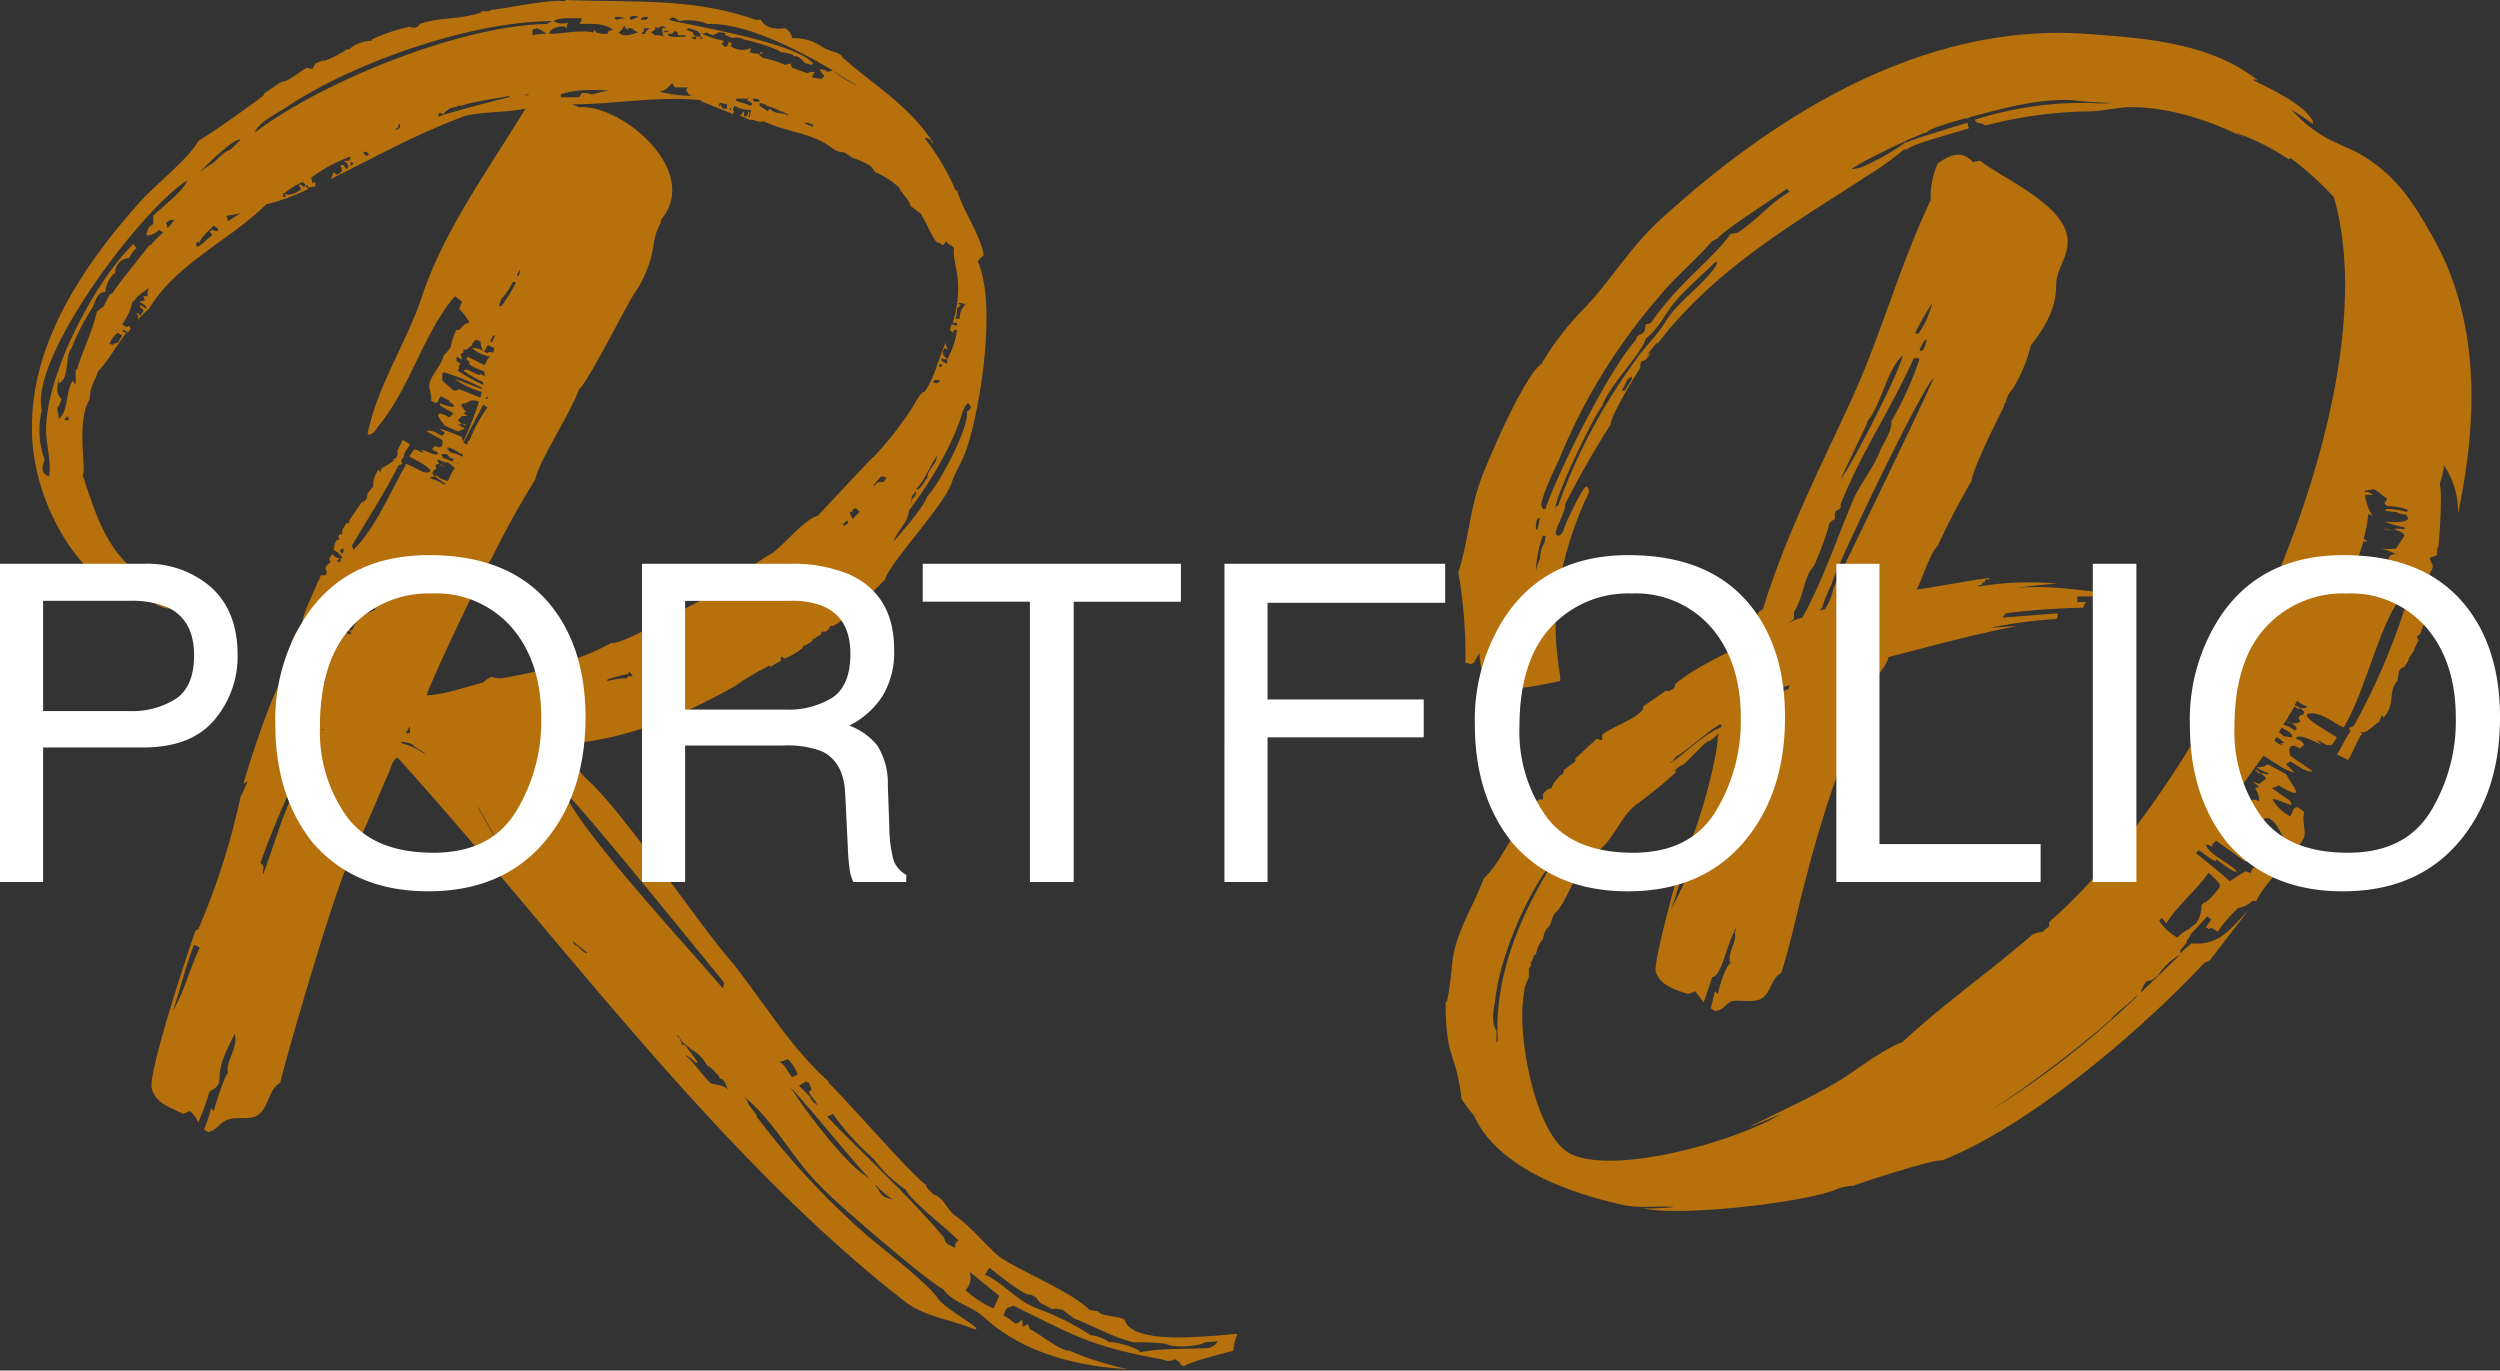 <svg xmlns="http://www.w3.org/2000/svg" width="315.602" height="173.016" viewBox="0 0 315.602 173.016">
  <rect x="0" y="0" width="315.602" height="173.016" fill="#333333" stroke="none"/>
  <g id="メインタイトル" transform="translate(-526.785 -203.658)">
    <path id="パス_17" data-name="パス 17" d="M38.8-78.854v.356l-.356.178c-.178-.356,0-.356.356-.534a1.269,1.269,0,0,1-1.068-.534l-.356.534v.178c.534.534-.89.534-.356,1.424v.356l-.178.178h-.534l-.178.356v.178l-.178.178c-.356,1.068-2.136,4.45-1.958,5.34-2.492,3.026-.89,3.56-2.136,6.408-1.424,1.424-4.628,11.214-5.34,13.884l.534-.356a20.881,20.881,0,0,1-.89,1.958,91.556,91.556,0,0,1-5.34,16.732l-.356.178c-.89,2.492-6.052,17.978-5.518,19.936s2.314,2.314,3.916,3.2l.89-.356a4.284,4.284,0,0,1,1.068,1.424A34.625,34.625,0,0,0,22.25-11.57c.712-.356,1.246-.712,1.246-1.6,0-2.136,1.068-3.916,1.958-5.7v.178c.356,1.78-1.246,3.382-.89,4.806-.534.534-1.6,4.094-1.78,4.806l-.356-.356a15.664,15.664,0,0,1-.89,2.67l.534.356c1.246-.356,1.424-1.246,2.492-1.6s2.314,0,3.382-.356c1.78-.712,1.6-3.382,3.2-4.272,1.068-4.272,7.12-25.276,9.078-28.836,1.78-3.382,3.2-7.12,4.806-10.68a2.89,2.89,0,0,1,.89-1.6C65.5-32.218,85.974-3.738,110,14.952c2.492,1.958,6.052,2.314,8.9,3.56l.178-.178c-1.246-1.068-4.45-2.848-4.984-3.916-1.424-1.958-7.476-6.586-8.9-7.832A100.226,100.226,0,0,1,91.314-8.366v-.178L90.246-9.968a1.886,1.886,0,0,0-.712-1.068c4.094,3.2,6.23,8.01,10.146,11.748,1.6,1.78,13.884,12.282,15.13,12.638,1.246,1.78,3.56,2.136,5.162,3.56,4.806,4.45,11.57,6.23,18.156,6.586a39.052,39.052,0,0,1-7.3-2.314c-1.424,0-4.45-2.67-4.984-2.67l-.356-.712-.534.356c-.178-.178,0-.534-.178-.89-.89,1.068-1.068,0-2.314-.534l.356-.89.89-.356c7.654,3.738,9.79,5.162,18.69,6.764.534.178,1.246.356,1.6,0a1.253,1.253,0,0,1,.89.712l.356.178c.534-.534,5.518-1.78,6.23-1.958a7.512,7.512,0,0,1,.534-2.136c-2.848.178-13.35,1.6-14.24-1.78-.89-.534-2.848-.356-3.382-1.068l-1.068-.178c-2.314-2.314-8.188-4.628-11.214-6.586-1.958-1.6-3.56-3.738-5.518-5.162-1.246-.712-1.6-2.492-3.026-2.848-.178-.356-.89-.712-.89-1.246-1.068-.356-10.5-11.214-12.282-12.816v-.178c-4.628-4.094-8.188-9.968-12.1-14.952l-.178-.178c-3.738-4.272-13.528-18.69-17.978-22.784-1.6-1.424-2.492-3.382-4.094-4.628,8.366-.356,15.308-3.382,22.428-7.3a36.8,36.8,0,0,1,4.45-2.67l.178.178a4.462,4.462,0,0,1,1.246-.712v-.534h.178l.356.178a8.416,8.416,0,0,0,2.136-1.246c.178-.178.178-.534.356-.356l.89-.534.178-.356h.178c.356-.356.89-.356.89-.89h.534c.178-.178.534-.356.534-.712h.356c1.6-.712,5.162-4.45,6.586-5.874.356-1.78,7.476-9.434,8.366-12.1.534-1.6,1.424-2.848,1.958-4.45,1.78-5.34,3.738-18.156,1.424-23.5-.178-.178.534-.712.712-.89-.534-2.848-2.492-5.34-3.382-8.188h-.178A27.96,27.96,0,0,0,112.5-131.9h.356l.356.178.356.534v-.178c-3.026-4.628-7.3-7.12-11.392-10.68-.356-.712-1.246-.712-1.958-1.068-.534,0-1.424-1.424-4.45-1.424a1.665,1.665,0,0,0-.89-1.246c-1.246.178-2.492,0-3.026-1.068h-.712c-8.01-2.848-15.664-2.136-23.852-2.492l-.356.178c-1.246-.356-7.3.89-9.078,1.068l-.356.178H56.6l-.178.178c-2.492.89-5.162.534-7.654,1.424-.178.534-.89.534-1.246.356a21.784,21.784,0,0,0-4.806,1.6v.178a4.364,4.364,0,0,0-2.848,1.068h-.356c-.356.356-2.67,1.6-3.026,1.424l-.89.356-.356.712-.712-.178c-.712.356-2.314,1.78-3.2,1.78l-2.136,1.424-.178.356c-2.67,1.958-5.34,3.916-8.188,5.7-1.246,2.314-5.7,5.7-7.654,8.01C6.23-115.7-.356-105.91-.178-95.052c0,7.3,4.094,16.376,10.5,20.292.712.356,2.492,1.6,3.2.89v-.178c1.424.356,2.67,1.958,4.45,1.424,2.67-.712-2.848-3.026-3.738-3.56-4.984-3.382-6.23-7.832-8.01-13.172.534-.534-.89-6.764.89-9.612,0-1.6.712-2.314,1.068-3.56.89-.712,2.67-3.738,3.56-4.806l-.534-.178.178-.178c.178,0,.356.178.534.356l.356-.534-.178-.356-.356.178-.534-.356a7.348,7.348,0,0,0,1.246-2.67s0-.356.178-.178c.534-.89,1.424-1.246,2.136-1.958a1.349,1.349,0,0,0-.356.712v.534h-.534l.178.534-.712.178c.356.178,1.068.534.89.89l-.534-.356c-.178-.178-.356,0-.178.178.712.534.178.534,0,1.068l-.356-.356h-.178a.783.783,0,0,1,.178.89A10.741,10.741,0,0,1,14.6-110.36c3.382-5.7,10.324-8.722,14.774-13.172a27.336,27.336,0,0,0,5.34-1.958l-.356-.356.178-.178.178.356a7.709,7.709,0,0,0,.89-.178v-.534l-.356.178-.178-.712a19.31,19.31,0,0,1,4.984-2.67l-.178.534H39.16c.356.178.712.534.534.89l-.178.178-.356-.534H38.8v.178c.356.534,0,.89-.534,1.068l-.356-.356-.356.89c5.34-2.67,10.858-5.7,16.554-7.832,1.958-.712,5.7-.534,8.01-1.068-4.628,7.654-10.146,15.13-12.994,23.5-1.958,6.052-5.7,11.392-6.942,17.622.534.178,1.068-.534,1.246-.89,4.094-4.806,5.7-11.748,9.79-16.554l.89.712-.356.89a9.782,9.782,0,0,1,1.246,1.6v.178c-.534,0-.89.534-1.246.89H53.4a7.537,7.537,0,0,0-.712,2.136,4.719,4.719,0,0,1-.89,1.068c-.356,1.424-1.6,2.492-1.78,3.56-.178.712.356,1.424.178,2.136,1.068.712.712,0,1.246-.534l1.068.534v.178l.534.356c.356.712-1.6-.178-1.78-.178l.178.356,1.6.89-.534.534c-1.958-1.068-1.6-.178-.534,1.068l1.6.712.89-.356-.89-.534c.712,0,.534,0,0-.534l.534-.534h.712l-.534-.356.356-.178c-.712-.712-.89-1.068,0-1.068a1.355,1.355,0,0,1,1.6-.178,41.455,41.455,0,0,1-1.958,4.984l-.178-.356v-.178a18.53,18.53,0,0,0-2.848-1.068l.712.534-.356.356c-.534-.178-1.424-.89-1.958-.534l1.958,1.068c.178.712-.178,1.246-.89.712-.178.356-.712.356,0,.712l.356.178c0,.712-1.6-.356-2.136-.356l.356.356c-.534,0-.89-.534-1.246-.356l-.534.712v.178c.356.178,3.56,1.78,2.314,1.958-.712.178-1.958-.89-2.848-1.068v.178c-1.958,3.382-3.738,7.832-6.586,10.68l-.178-.534c1.958-3.382,4.094-6.586,5.874-10.146l.534-.178-.178-.178v-.356c.178-.178.356-.356.356-.534,0-.534.534-.89.712-1.424l-.89-.534-.712,1.424a.793.793,0,0,1-.534,1.068l.178.178H45.39a9.936,9.936,0,0,1-1.424.89l-.178.534-.178-.356a3.108,3.108,0,0,0-.712,2.136l-.712.89c0,.356-.178,1.068-.712,1.068l-1.6,2.314v.356h-.356l-.534.89v.534h-.356l-.178.356c.356,0,0,.534-.178.356a3.3,3.3,0,0,0-.356,1.246,4.719,4.719,0,0,1,1.068.89v.178ZM59.1-63.724A3.029,3.029,0,0,1,57.85-63.9a3.724,3.724,0,0,0-1.068.712c-2.136.534-4.984,1.6-7.12,1.6.178-1.068,7.476-16.554,8.188-17.266a113.56,113.56,0,0,1,5.518-9.968c.356-2.136,4.45-8.366,5.518-11.392.89-.534,5.7-9.968,6.764-11.748a15.194,15.194,0,0,0,2.67-6.586,6.774,6.774,0,0,1,.89-2.67v-.356c5.162-6.052-4.806-14.6-10.324-14.24L68-136.17c5.34,0,10.68-1.068,16.2-.534l.178.178,3.56,1.424.356.178.178-.356-.178-.178.178-.534a4.228,4.228,0,0,0,2.136.534l-.178.89h-.178l.178-.534-.178-.178c0,.712-.534.712-.534.534v-.534l-.534.534,1.246.534h.534a1.563,1.563,0,0,0,1.246.178c2.492,1.246,5.518,1.424,7.832,2.848.89.534,1.246,1.068,2.314,1.068l1.068.712a9.2,9.2,0,0,1,2.314,1.068l.534.712a11.02,11.02,0,0,1,3.026,1.958c.356.89,1.246,1.424,1.424,2.314l1.424,1.068v.178c.534.712,1.424,3.026,1.958,3.382h.178l.534.356c.178-.178.356-.356.356-.534l.534.534h.178l.356.356c-.356,1.78,1.424,4.094-.178,9.434h.534v.356c-.178,0-.534-.178-.712-.178l-.178.712.356.356.178-.356h.356a10.3,10.3,0,0,1-1.246,3.738v.534l-.712-.356v-.356l.534.178.178-.178h-.178l-.356-.534v-.356l.178-.356.534.178a1.36,1.36,0,0,1-.356-.89c-.89,1.958-1.424,4.45-2.67,6.23-.356-.178-1.246,1.424-1.424,1.78a44.064,44.064,0,0,1-4.984,6.408c-.356.178-6.052,6.408-7.12,7.476-1.6.356-4.272,3.738-5.874,4.806-.356,0-7.3,4.984-7.654,5.34-2.492.89-10.68,6.052-12.46,5.874l-1.78.89A47.373,47.373,0,0,1,59.1-63.724ZM15.13-122.108v1.068l-.534.356-.356.89.178.178a2.2,2.2,0,0,0,1.424-.712l.534.356a13.594,13.594,0,0,0-1.6,1.6H14.6c-.178.356-3.738,4.628-4.628,6.052l-.356.178L8.9-110.716,8.01-110c-.534,2.492-1.78,4.806-2.492,7.3H5.34v1.958l-.356-.534c-.89,1.068-.534,3.916-1.78,4.806,0-.534-.178-.89-.178-1.424l.178-.178.356-.89a1.616,1.616,0,0,1-.534-1.246c0-.356.178-1.958.178-.712,1.424-.712.712-3.382,1.6-4.45a28.363,28.363,0,0,1,2.67-5.162c.356-.712.534-1.958,1.6-1.958a3.974,3.974,0,0,1,1.068-2.314h.178a1.83,1.83,0,0,1,1.78-1.958,3.193,3.193,0,0,1,.89-1.246l-.356-.534C7.832-113.92,1.6-102.172,1.6-95.052c0,1.78.712,4.094.356,5.874-1.068-.534-.89-1.068-.534-2.136a10.667,10.667,0,0,1-.356-6.23c-1.6-6.586,12.46-25.276,18.334-29.014C19.046-125.312,16.2-123.176,15.13-122.108Zm66.394-24.564a6.154,6.154,0,0,1,3.56.356c4.628-.178,11.036,3.026,15.842,5.874l-.712.178-.178-.178-.712-.178v.178l.534.712-.356.356-1.068-.178c-.356,0,.178-.534.178-.712h-.534l-.356.178-1.958-.712-.178-.534-.712.178a13.338,13.338,0,0,0-2.848-.89l-.534-.534a2.258,2.258,0,0,1-1.068-.178l.178-.534a2.509,2.509,0,0,1-2.492-.178c-.178,0,0-.178,0-.178V-144h-.356l-.178.534H87.22l-.356-.356.356-.356a13.34,13.34,0,0,1-2.848-.89l.712-.178.178.178.534.178.712-.356c.178,0,.89,0,.89.178H87.22l.178.178.89.356a1.891,1.891,0,0,1,1.424.178c.89.178,4.094,1.068,4.628,1.6a5.2,5.2,0,0,1,1.6.356v.178c.712-.178,1.068.534,1.6.89l.712.178.178-.178c-2.314-2.848-17.8-5.162-18.156-5.518C80.634-147.384,81.168-147.028,81.524-146.672Zm66.928,167.5c-2.848.178-6.052,0-8.722.534-.178-.534-3.382-1.424-3.916-1.246a4.523,4.523,0,0,0-2.314-.89,34.313,34.313,0,0,0-6.764-3.382c-2.492-.89-4.272-3.2-6.586-4.272l.534-.89c.89.712,4.628,3.738,5.162,3.382l.712.356.534.712,1.068.534a.783.783,0,0,0,.89.178l.89.178,1.424,1.068c2.314.89,5.518,2.67,7.654,3.026a27.559,27.559,0,0,1,3.916.178c1.068.534,3.382.356,4.628,0,.356-.356,1.6-.178,1.958-.356C149.342,20.47,148.808,20.648,148.452,20.826ZM41.652-74.048h-.178L43.432-72.8H42.72l.534.356a10.889,10.889,0,0,1-2.136.89l-.89,1.78H40.05c-.534,0-.534,0,0,.178v.356c-.356,0-.712-.356-1.068-.534a5.568,5.568,0,0,0,.89-1.78l-.89-.178-.178-.178-1.246-.534c-.356-1.068,1.78-.356,2.136-.178a7.215,7.215,0,0,0-1.6-.89c-.356-.534,1.246.534.89-.178-1.246-.534-.178-.89.534-1.6l1.068.356-.89-.712a.766.766,0,0,0,.712-.712l1.78.712a6.393,6.393,0,0,1-1.78-1.246c.712-.178,2.314.712,2.848,1.068l.356.712C42.9-73.692,43.788-72.8,41.652-74.048ZM27.946-132.61c.534-1.424,3.026-2.492,4.272-3.382,8.366-5.518,23.14-10.68,33.286-10.68l-.712.356C54.112-146.138,36.668-139.2,27.946-132.61Zm90.068,34.176c.534.534.356.712-.178,1.068.356,1.958-3.56,9.256-4.984,10.68-.534,1.6-4.272,5.7-4.272,5.7.534-1.424,1.78-2.314,1.958-3.916,2.67-3.56,5.518-8.188,6.764-12.46C117.48-97.722,117.658-98.256,118.014-98.434ZM87.042-24.564C83.126-29.192,69.776-43.61,67.284-48.772l.534.178c2.67,2.67,19.224,23.14,19.4,23.318ZM114.988,6.942c-4.45-5.34-9.968-10.324-14.774-15.308l.712-.356a33.5,33.5,0,0,0,5.162,5.7A17.044,17.044,0,0,0,110.182.89c.356,1.246,6.408,5.874,6.586,6.408a.65.65,0,0,0-.356.89C115.7,7.832,115.166,7.832,114.988,6.942ZM53.4-104.308l.712.356-.178-.712.356-.178v-.356h.356l.712-.534c0-.356.356-.534.534-.712l.534.178a3.3,3.3,0,0,0,.356,1.246,1.918,1.918,0,0,0-1.424-.356,5.517,5.517,0,0,0,2.314,1.068c-.356.178-.534.712-.712,1.068l-2.136-1.068-.178.356.534.356c-.356,0-.178.178,0,.356a6.323,6.323,0,0,0,1.6.712l.178.178v.534l-.534-.356c0,.534-1.424-.534-1.78-.534l-.356.178a17.788,17.788,0,0,0,2.492,1.424v.356a28.8,28.8,0,0,1-3.2-1.78l.178-.356c-.178-.178,0-.356.178-.534l-.534-.356Zm12.282-42.364c.712-.534,2.67-.356,3.56-.356l-.178.534-.178.178c1.424,0,3.026-.178,4.272.712l-.534.178-.178.356a3.919,3.919,0,0,1-1.424-.178l-.178-.356-.178.356c-1.958-.356-3.56.178-5.518.178,0-.712,1.424-1.068,1.958-.89l.178.178.178-.712A2.106,2.106,0,0,1,65.682-146.672ZM121.218,15.842a13.471,13.471,0,0,1-3.56-2.314,2.242,2.242,0,0,0,.534-2.314l3.738,3.026Zm-92.2-54.824c-.178-.712.356-.89-.356-1.424a112.449,112.449,0,0,1,4.45-10.68h.712C31.684-47.526,30.438-42.72,29.014-38.982ZM95.586-12.1c3.382,3.738,6.586,7.832,9.968,11.57l-.712-.534C102.35-2.67,97.188-9.434,95.586-12.1ZM85.44-12.638c-1.068-1.068-1.958-2.492-3.2-3.56A4.284,4.284,0,0,1,83.66-15.13l.178-.178-1.6-2.136H81.88a2.261,2.261,0,0,0-.712-1.246l.356.178c0,.178,0,.356.178.356.178.534,1.246,1.068,1.246,1.246a4.947,4.947,0,0,1,2.136,2.136c.356,0,1.068.89,1.424,1.246l.178.356h.178c.534.356.534.89.89,1.424C87.042-12.46,86.33-12.282,85.44-12.638ZM53.756-100.214a1.07,1.07,0,0,1-.712.178l-1.424-1.246v-.89l.178-.178a27.28,27.28,0,0,1,4.806,1.958v.178c-.534-.178-3.026-1.246-3.382-1.246a11.806,11.806,0,0,0,3.382,1.6l-.178.712ZM20.292-30.082l.712.356c-1.246,2.67-1.958,5.518-3.382,8.01C18.512-24.386,19.224-27.412,20.292-30.082Zm30.438-59.1-.356-.356c0-.356.356-.534.534-.712-.356-.356,0-.534.356-.534-.178-.178-.356-.356-.178-.534l.89.356h.356l.89.712A4.462,4.462,0,0,0,52.51-89l-.178.356h-.178L51.264-89l-.356-.356Zm9.256-47.882c-1.424.356-8.366,2.136-8.9,2.492l.178-.534.534.178a1.869,1.869,0,0,1,1.6-.89l.178-.178h.534c.534-.356,5.162-1.068,6.052-1.246Zm20.648-1.78.356.534h1.6l-.178.356.356.534.356.178a16.161,16.161,0,0,1-4.094-.534C79.922-137.95,80.1-138.306,80.634-138.84Zm-10.146,1.424a3.029,3.029,0,0,0-1.246-.178l-.356.534H66.572v-.356c1.958-.712,3.916-.534,6.052-.534ZM56.782-98.256l.534.356A19.854,19.854,0,0,0,55-93.628c-.356-.356,0,.712-.356.356l-.356-.178ZM32.4-55.358c.712.178.534.89.178,1.424v.178l-.534-.178.178.89L31.684-51.8l-.712-.534A9.444,9.444,0,0,0,32.4-55.358ZM22.25-128.516l-1.246.89c1.246-1.246,4.272-4.272,5.162-4.094l-1.246,1.246C23.5-129.94,23.14-128.872,22.25-128.516ZM94.162-15.308a2.53,2.53,0,0,0,1.068-.356,5.3,5.3,0,0,1,1.246,1.958l-.712.356C95.23-14.062,94.874-14.952,94.162-15.308ZM23.14-120.15l-.534-.178-.356.178.356.534c-.712.356-1.246,1.246-1.958,1.424-.178-.356-.178-.712.356-.534,0-.534,1.424-1.78,1.78-2.136C22.962-120.684,23.674-120.328,23.14-120.15Zm11.036-5.518-.356-.356h-.356l.356.534c-.356.356-1.6,1.068-2.136.534A10.092,10.092,0,0,1,34-126.38l.356.356ZM74.76-145.782l.356.178v-.178h.356l.356.178H75.65l.712.356c-.712.178-1.78.712-2.492,0a1.777,1.777,0,0,0,.712-.89ZM97.9-12.638l.356.89-.356.178c.178.712.89,1.068,1.068,1.78-.356-.356-.89-.712-.89-1.068l-1.424-1.424.89-.534ZM60.876-113.564a24.926,24.926,0,0,1-1.78,2.848H58.74l.356-.89a8.944,8.944,0,0,0,1.424-2.136h.356ZM91.67-136.348l.712.178.178.178a7.439,7.439,0,0,1,1.78.712h.178l.712.356v.178c-.534-.534-1.424,0-2.314-.89l-.178.356-1.068-.712Zm-80.99,30.26-.712.178c.712.356-.178,0-.356,0a2.768,2.768,0,0,1,1.068-1.424l.534.356ZM78.5-145.6v-.356l.356.178c.534-.356.534-.356,1.068,0h-.534a2.258,2.258,0,0,0,.178,1.068,2.258,2.258,0,0,0-1.068-.178l-.534-.356Zm-3.2,81.7-.178-.178-.178.356a10.506,10.506,0,0,0-2.492.356v-.178a14.829,14.829,0,0,1,2.67-.712c0-.534.356,0,.534.178Zm38.8-27.946-.178.712c-.356.712-1.068,1.246-1.068,2.136-.356.356-.89,1.6-1.424,1.424C112.5-88.644,113.208-90.6,114.1-91.848ZM36.668-63.012l-.178-.178v.534l-.534.89-.534-.178a6.323,6.323,0,0,0,.712-1.6c.178,0,.534.178.712.178Zm4.984-14.6a4.052,4.052,0,0,1,1.6,1.424C43.076-76.184,40.05-77.608,41.652-77.608Zm76.006-33.286a2.285,2.285,0,0,0-.712,1.78h-.534a3.029,3.029,0,0,0,.178-1.246l.534-.534c-.178,0-.356,0-.356-.178A1.334,1.334,0,0,1,117.658-110.894Zm-27.234-25.1c-.356-.356-2.314-.534-1.6-.89h1.246l.356-.178-.356.356C90.424-136.526,91.136-136.17,90.424-135.992ZM108.58,2.136c-.89-.356-1.424-.178-1.958-1.424-.178-.178-.356-.356-.356-.534A12.256,12.256,0,0,0,108.58,2.136ZM63.012-145.6l.534-.178a4.461,4.461,0,0,1,1.246.712,6.056,6.056,0,0,0-1.78.178Zm40.406,61.766-.356-.712v-.178h.356v-.356c.178,0,.356,0,.356-.178l.534.534ZM83.66-144.714c-.178-.178-.534-.356-.356-.534l-.89-.356.356-.178,1.068.356.356.356v.356l.356.178-.356.178v-.356ZM56.96-105.02l.356-.712h.178l.712.356-.178.534s-1.068-.178-.534.178l-.712-.356Zm-4.806,12.1a4.191,4.191,0,0,1,1.78.89c.178-.178.356.178.178.356a3.4,3.4,0,0,0-1.424-.534l-.534-.534h.356Zm28.48-52.154.356-.356.356.178v.356h.89l.178.178c-.712,0-1.78.178-2.314-.178v-.178Zm26.7,56.6h-.712l-.534.534v-.178l.89-1.068h.356l.356.178ZM51.62-92.026h.534l.534.534c.178,0,.356,0,.356.178l-.178.178.534.356a6.322,6.322,0,0,0-1.6-.712C51.62-91.67,51.442-91.848,51.62-92.026Zm-.89,2.848,1.246.89v.178A9.54,9.54,0,0,0,50.018-89,1.07,1.07,0,0,1,50.73-89.178ZM24.564-121.4l-.178-.712a10.244,10.244,0,0,0,1.78-.356Zm79.566-17.088a11.925,11.925,0,0,1-3.2-1.958A30.966,30.966,0,0,0,104.13-138.484ZM46.458-55.536v-.178a4.189,4.189,0,0,1,1.424.356c.356.534,1.246.712,1.6,1.246A9.444,9.444,0,0,0,46.458-55.536ZM87.576-136.17v.534h-.534l-.356-.534v.356l-.178-.356.178-.178ZM17.088-120.684c-.178.178-.356,0-.178-.178l-.178-.356.534-.356H17.8Zm17.622,60.7.356.178-.534,1.068-.356-.178Zm1.068,4.45-.534-.178.356-.712.534.178Zm-.712-5.518.534.178-.356.712-.534-.178Zm-1.958,4.272.534.178-.178.534h-.712Zm35.244,26.7c-.178-.178-.178-.356-.356-.534l1.958,1.6h-.178C69.242-29.192,68.886-29.9,68.352-30.082ZM56.248-47.17a7.215,7.215,0,0,0-.89-1.6C55.714-48.416,64.08-33.286,56.248-47.17Zm21.538-98.612c-.178.178-.534.356-.534.712h-.534l.356-.356v-.356Zm33.108,59.1.534-.712a1.076,1.076,0,0,1-.534,1.068,7.709,7.709,0,0,1-.178.89Zm-35.6-60.52a1.135,1.135,0,0,1,1.068,0l-.89.356C75.294-146.85,75.294-147.028,75.294-147.206Zm2.314,0-.178.356h-.712v-.178A1.334,1.334,0,0,1,77.608-147.206Zm-4.094,0a3.029,3.029,0,0,1,1.246.178,2.258,2.258,0,0,0-1.068.178l-.356-.178Zm24.92,13.528v.356l-.89-.356-.178-.178H97.9l.178.178Zm-7.654-3.2h.356c.178,0,.534,0,.534.356h-.712Zm23.674,35.6c-.178.356-.534.356-.89.178C113.742-101.46,114.1-101.46,114.454-101.282ZM47.526-57.672v.89h-.534Zm-5.874-72.446c.356-.178.534,0,.712.356C42.008-129.584,41.83-129.762,41.652-130.118ZM34.176-57.85h-.534L34-58.384l.356.178Zm68.174-25.1-.178-.178.534-.534.178.356ZM34-57.138l-.534-.178.178-.356.534.178Zm23.852-48.95-.178-.178.356-.712c.178,0,.356,0,.356-.178ZM39.16-80.1a1.07,1.07,0,0,1-.178.712C38.626-79.922,38.626-79.922,39.16-80.1Zm7.12-53.222c-.178.356-.356.356-.712.356.356-.178.534-.178.534-.712h.178ZM3.916-96.3l.356-.534a.654.654,0,0,1,.178.534ZM61.41-115.344a1.6,1.6,0,0,1-.178.89l-.178-.178Zm22.25-29.37v.356l-.534-.178C82.948-144.714,83.66-144.714,83.66-144.714ZM40.05-73.336l-1.068-.356.89.534Zm39.694-71.912c-.356-.356.178-.178.534-.178A.879.879,0,0,1,79.744-145.248ZM31.862-124.6c0,.178-.356.178-.356,0v-.356h.178Zm2.492,72.446a2.658,2.658,0,0,1,.534-1.246Zm5.7-76.184v-.534c.178,0,.178,0,.356.178Zm74.226,25.276.178-.356c.178,0,.356.178.178.356ZM33.286-55.536l-.178.178-.356-.356A.654.654,0,0,1,33.286-55.536Zm1.958,1.6c-.178-.178-.178-.178-.178-.356l.356-.356A1.07,1.07,0,0,0,35.244-53.934ZM37.736-72.09c-.178,0-.178,0-.356-.178h.178l.534.356C37.914-71.912,37.914-71.912,37.736-72.09Zm50.2-63.546.178-.178c0,.178-.178.356-.178.534ZM54.646-95.764H54.29l-.356-.178.534.356Zm37.38-46.992c-.178,0-.356,0-.356.178h.356ZM57.138-98.968c0-.178,0-.178.178-.356v.356ZM35.6-61.41h.178v.178C35.6-61.232,35.6-61.232,35.6-61.41ZM14.952-112.674a1.793,1.793,0,0,0,.534.178Zm47.526-24.742v.178l-.356-.178Zm-10.5,46.992a1.349,1.349,0,0,1-.712-.356Zm9.968-46.992h.178v.178ZM36.49-57.138v-.178h.178Zm17.088-33.82c.178,0-.178.178-.178.178ZM64.97-32.04C64.614-33.108,64.97-32.218,64.97-32.04Zm73.514,55.714c-.178,0-.178-.178-.356-.178C138.306,23.5,138.306,23.674,138.484,23.674Z" transform="translate(531 353)" fill="#b6710d"/>
    <path id="パス_18" data-name="パス 18" d="M101.46-52.154l.356.356.534.178.534.534-.89.712-.89-.356.89.712-.534.178a2.871,2.871,0,0,1,.534,1.6c-.178,0-.534-.178-.712-.178a2.154,2.154,0,0,1-2.492-.356l3.738-5.162c1.246.712,2.492,1.78,3.916,2.136l-1.068-1.068.534-.356c.712.356,1.958,1.424,2.848,1.246l-2.848-1.958c-.356-1.246.178-1.6,1.246-.89.178-.356.712-.356.356-.712l-.356-.356-.534-.178c.178-.89,2.67.534,3.2.712l-.534-.534c.712.178,1.246.89,1.958.534l.534-.89c-.356-.356-5.162-2.848-3.382-3.026,1.424-.178,3.026,1.246,4.272,1.78,0-.178.178-.178.178-.356,2.492-4.272,4.272-12.282,6.764-15.664-.534-.534,1.424.178.89.534a82.731,82.731,0,0,1-6.586,15.308l-.534.178v.178c0,.178.178.178.178,0l-.178.534c-.178,0-1.246,2.314-1.6,2.67l1.424.712c.534-.712,1.424-3.2,1.78-3.2l-.178-.356c.712.356,1.6-.89,2.314-1.246l.356-.89.178.356c1.6-1.6.534-3.382,1.78-4.628.178-.712,0-1.6.89-1.78l.534-.89v-.178l.712-1.068v-.178l.534-1.068-.178-.356v-.178l.356-.178.534-1.424-.178-.178v-.534l.356-.178.178-.534c-.356-.356-.534-.534.178-.534l.178-.534a.86.86,0,0,1,0-1.246c-.178-.178-2.136-.89-1.958-1.246a4.515,4.515,0,0,1,2.136.356c-.356-.356-.534-.712.178-.89v-.178c-1.068-.534.534-1.068-.178-1.958l-.178-.534.178-.178c.178,0,.534-.178.712-.178v-.712l.178.356-.178-.534.178-.178c.178-1.6.534-6.764.178-8.01a8.831,8.831,0,0,0,.534-2.314,10.48,10.48,0,0,1,1.78,6.052c2.492-11.748,2.848-24.208-3.2-34.888-2.314-4.094-4.272-7.3-8.366-9.968-1.6-1.068-3.382-1.6-4.984-2.492a17.05,17.05,0,0,1-4.45-3.56,23.19,23.19,0,0,1,2.67,1.78v-.356c-1.068-2.136-5.34-4.094-7.476-5.162v-.178l.356.178h.178C95.764-144,87.4-144.536,80.1-145.07c-20.47-1.424-39.16,10.146-53.756,23.5-3.916,3.56-6.408,8.01-9.968,11.57a35.613,35.613,0,0,0-4.984,6.586c-2.136,1.424-6.586,11.748-7.654,14.6C2.314-84.906,2.136-80.99.89-77.074a61.447,61.447,0,0,1,.89,11.392l.712.178.356-.178.712-1.246c0,.89.356,3.916,1.246,4.272,1.6.89,7.3-.356,8.9-.712.178-.356-.178-1.6-.178-2.136a34.332,34.332,0,0,1-.178-8.544A46.517,46.517,0,0,1,16.732-85.8c.178-.534,1.068-1.6.356-2.136-.356-.178-2.314,3.916-2.67,4.806-.178.534-.356,1.246-.89,1.424a.383.383,0,0,1-.356-.356c.178-1.068,1.068-2.314,1.246-3.56l-.178.178a118.4,118.4,0,0,1,5.874-10.324c0-1.068,3.026-6.052,3.738-7.12,0-.356,0-.89.356-.89l.356-.178.712-.89-.534.356a9.783,9.783,0,0,1,1.246-1.6v.178c7.3-9.434,16.554-14.774,26.166-21l-.356.178a36.044,36.044,0,0,0,5.34-3.738h.356c.712-.712,6.23-2.136,7.832-2.67l-.178-.712c-1.068.356-7.12,2.136-7.654,2.492h-.178a29.449,29.449,0,0,1-5.7,3.2l-1.068.178c.356-.534,8.366-4.45,9.434-4.628.712-.712,3.738-1.424,4.806-1.78a1.07,1.07,0,0,0,.712-.178c4.094-1.068,8.366-2.314,12.816-2.136a50.291,50.291,0,0,0,5.162.356,15.223,15.223,0,0,1-2.848,0,45.33,45.33,0,0,0-14.6,2.136l.356.356a2.53,2.53,0,0,1,1.068.356,54.382,54.382,0,0,1,12.994-1.78c1.78,0,3.56-.534,5.34-.534,4.984,0,10.324,1.78,14.774,4.094l-1.6-.89a30.052,30.052,0,0,1,6.764,3.382l.178-.178a36.748,36.748,0,0,1,5.518,4.984c7.3,25.276-15.13,73.336-35.956,91.492v.534l-.89.712a3.3,3.3,0,0,0-1.246.356C68-26.7,62.122-22.606,56.96-17.8c-2.314.89-5.162,3.026-7.3,4.45-3.916,2.492-8.188,4.272-12.282,6.408l4.272-1.78C36.134-5.34,21.182-1.068,15.308-3.56,10.68-5.518,8.366-18.334,9.078-23.14c0-.534.178-1.068.178-1.6l.534-1.246v-1.068l.356-.534H9.968l.534-1.246h.178a3.951,3.951,0,0,1,.89-1.958,3.4,3.4,0,0,1,.534-1.424c.534-.178.534-1.424,1.068-1.958,1.068-.712,2.314-4.806,3.916-6.052a6.245,6.245,0,0,1,.89-1.424,3.193,3.193,0,0,0,1.246-.89c1.6-1.6,2.314-3.916,4.272-5.34a55.4,55.4,0,0,0,4.984-4.094h-.356a3.193,3.193,0,0,1,1.246-.89l2.67-2.67c.178.178.178-.356.356-.178.534-.178.89-.712,1.424-1.068l-.178.356c0,2.67-2.314,11.036-3.56,13.528l-.356.178c-.712,1.958-4.272,14.774-3.916,16.02.534,1.78,2.492,2.314,4.094,2.848l.89-.356,1.068,1.424,1.068-3.2c1.246-.178,1.78-4.094,3.026-6.23v.178l-.178.356c.356,1.246-1.068,2.848-.534,3.916-.712.534-1.424,3.026-1.6,3.916l-.356-.356-.534,2.136.534.356c1.246-.178,1.246-.89,2.136-1.246.89-.178,2.314.178,3.382-.178,1.6-.534,1.424-2.67,2.848-3.382,1.246-3.916,2.136-8.366,3.2-12.282a154.95,154.95,0,0,1,8.188-23.674c.178-.356.712-.89.534-1.424a6.773,6.773,0,0,0,1.6-2.314v-.178c5.518-1.424,10.68-2.848,16.2-3.916-1.068,0-2.136.178-3.2.178A60.5,60.5,0,0,1,76.362-71.2l.178-.178v-.534l-6.942.534.356-.534a90.522,90.522,0,0,1,9.79-.712l.356-.712H79.032v-.712h3.026v-.534c-3.738-.356-6.942-.89-10.68-.534a50.735,50.735,0,0,1,5.162-.534,37.452,37.452,0,0,0-9.968.356v-.178h.356l.178-.356h.178l.178-.356H68l-.178-.178c-1.78.178-8.366,1.424-9.078,1.424.712-1.246,1.6-4.45,2.67-5.518a90.122,90.122,0,0,1,4.272-8.188c0-1.246,3.382-8.01,4.094-9.434,0-.178,0-.356.178-.356a3.391,3.391,0,0,1,.89-1.78,19.053,19.053,0,0,0,2.314-5.518c1.78-2.314,3.2-4.628,3.2-7.654,0-1.78,1.246-3.2,1.424-4.984.534-4.806-7.832-8.188-11.036-10.68l-.89.178c-1.424-1.6-3.026-.89-4.45.178a10.24,10.24,0,0,0-.89,4.628c-3.916,8.188-6.23,16.91-9.968,25.1-4.094,8.9-8.366,17.266-11.214,26.522l-.534.356a10.293,10.293,0,0,0-.89,2.492,6.969,6.969,0,0,0-1.424,1.78c-2.67,1.424-5.874,2.848-8.188,4.806l-.178.534-.534.356h-.534l-2.848,1.958v.356c-.89,1.246-3.738,2.136-5.162,3.2v.712l-.712-.178-2.67,2.492v.356L14.24-52.154l-.178.534-.356.178c-.356.534-.89.89-1.068,1.6l-.534.178-.534.534v.712h-.534c-.534.534-.89,1.78-1.78,2.136l-1.068,1.6v.356c-1.246,1.78-2.492,4.45-4.094,5.874C2.848-35.066.712-31.862.178-28.3,0-26.7-.178-24.564-.534-22.962l-.178.178c0,7.12,1.246,6.23,1.958,11.748v.356a16.7,16.7,0,0,0,1.6,2.136C5.874-1.78,15.308,1.424,22.072,2.848c1.958.356,4.094,0,6.052.178a28.84,28.84,0,0,1-3.916.178C29.014,4.272,44.144,2.492,48.416.89A5.481,5.481,0,0,1,50.73.356c1.424-.534,10.146-3.382,11.214-3.2C72.8-7.12,86.686-18.868,95.052-27.768l.712-.356,4.806-6.23c-2.136,2.136-3.56,4.45-7.12,4.094l-1.424,1.246v-.356l.89-1.068h-.178l.534-.712v-.178l2.136-2.314.534.356-.712,1.068c.178,0,.356,0,.356.178l.356-.178.89.534v-.178a19.052,19.052,0,0,1,2.492-2.848,3.391,3.391,0,0,0,1.78-.89h.534c.712-1.958,5.7-6.764,6.052-8.188.178-.89-.356-2.136,0-3.026-1.424-1.246-1.246-.356-1.78.534a5.658,5.658,0,0,1-2.136-1.958c-.534-.712,1.958.534,2.314.534l-.178-.534-2.314-1.6.89-.356c.178.178,2.314,1.424,2.136.712,0-.178-1.068-1.78-1.246-2.136l-2.314-1.246a1.918,1.918,0,0,1-1.424.356,3.578,3.578,0,0,0,1.424.712c.534.534-1.068-.178-.712.178l-.712-.534ZM36.134-119.972l-.89.178c-2.136,3.026-6.408,6.052-9.79,10.858a.979.979,0,0,1-.89.534l-.178.89-.356.356a.766.766,0,0,0-.712.712c-3.382,3.738-9.612,16.2-11.392,21.182v.178H11.57l-.178-.356c-.178-.89,1.6-4.628,2.136-5.7a73.429,73.429,0,0,1,12.46-20.47c2.136-2.67,4.806-4.806,6.942-7.3l.712-.356c.356-.712,7.476-5.34,8.722-6.23l.356.356C40.228-123.71,38.448-121.4,36.134-119.972Zm6.408,49.306.712-.534v-.89c1.068-1.6,1.246-3.916,2.136-5.34a2.869,2.869,0,0,0,.712-1.246,32.77,32.77,0,0,0,1.6-4.45c0-.356.534-.534.712-.712v-.712l.178-.356c.356,0,.712-.356.534-.712,2.492-6.408,6.408-12.1,9.256-18.512h.534l.178.178a44.175,44.175,0,0,1-3.56,7.832c.178,1.068-1.068,2.848-1.424,3.738-.89,2.314-2.67,4.272-3.56,6.586-1.78,4.272-3.916,10.324-6.23,14.418A7.439,7.439,0,0,0,42.542-70.666Zm77.964-14.062a8.935,8.935,0,0,0-2.136-.356s-.534,0-.534.178a4.928,4.928,0,0,0,1.6.178v.178l1.068.178c1.246,1.246-2.314.89-2.67.89a13.111,13.111,0,0,0,2.492.712c.356.356-.712.178-.712.178h-.534l.178.178h0c.178,0,1.068.356,1.068.712l-1.068,1.6a7.213,7.213,0,0,1-1.958,0,8.677,8.677,0,0,1,1.958.712c-.712,0-1.068.356-.89,1.068a6.488,6.488,0,0,0-2.67-.356,4.927,4.927,0,0,0,2.314.534l.712.356c-1.6.712-3.2,0-4.628-.534l-.178-.178.534-.356.712-2.136h.534l-.534-.356c.89-2.848.178-3.738,1.246-2.67a6.8,6.8,0,0,1-1.068-2.848h.534c.89,0,.178-.178-.178-.356h-.356V-87.4l1.068-.178c.89.356.89.712,1.6,1.068.356.534-.712.534.178,1.068a6.5,6.5,0,0,1,2.67.534Zm-18.156,44.5c-.356-.178-.712-.178-1.068-.534l.178.89-.356.178-.178.534c-.178,0-.534-.178-.712-.178l-1.958,1.246c-.89-.89-3.382-2.848-4.272-3.56l.356-.356c.178,0,2.67,2.136,2.136,1.068a18.056,18.056,0,0,0,2.314,1.6h.356c-1.068-1.246-3.382-1.958-3.916-3.382a1.36,1.36,0,0,1,.89.356c-.178-.356,0-.534.356-.712v-.178l3.738,2.67.356-.356-.712-.712c.534.178.712-.178.178-.534L97.722-43.61c-.178-.356-1.424-1.424-1.068-1.424l1.6,1.068c.178-.712,2.136,1.246,2.492,1.424l.534-.178c-1.424-1.424-3.026-2.314-4.45-3.738.89.178,5.34,3.026,5.518,3.916l-.534.356.178.534-.356.356.89.534ZM97.01-37.38a9.33,9.33,0,0,1-1.78,1.958h-.178l-.356.356a3.578,3.578,0,0,1-.712,2.314l-.89.712a4.284,4.284,0,0,0-1.424,1.068,6.665,6.665,0,0,1-2.314-2.136l.356-.356.534.712c1.424-2.314,3.738-4.094,5.34-6.408a10.741,10.741,0,0,1,1.424,1.424ZM48.238-75.116a7.023,7.023,0,0,1-1.068,2.67l-.712.178.356-.356A15.4,15.4,0,0,1,48.06-75.65v-.178c1.6-4.272,11.214-24.208,12.816-25.81C60.7-100.748,48.238-75.116,48.238-75.116Zm-34.71-10.5-.356.356c-.178-1.246,4.984-11.926,5.874-12.816.89-2.67,4.984-6.586,5.518-8.544,1.424-1.068,2.314-2.848,3.382-4.272,1.6-1.958,3.56-3.56,5.34-5.34h.356c-1.246,2.492-4.984,4.806-6.586,7.476-1.068,1.78-2.67,3.2-3.738,4.806A72.754,72.754,0,0,0,13.528-85.618ZM102.35-45.746c1.246-1.424,2.848,2.314,3.026,3.2a2.258,2.258,0,0,1-1.068.178c-1.068-.712-6.586-4.094-6.942-4.628l.178-.178a47.617,47.617,0,0,0,4.984,3.2l.178-.178a24.544,24.544,0,0,1-4.984-3.382l.534-.712A31.348,31.348,0,0,0,102.35-45.746ZM5.7-17.8v-1.424c-.712-1.068-.356-2.67-.178-3.738.534-5.162,3.382-11.926,6.23-16.2l1.424-1.78C8.722-34,5.34-25.988,5.874-17.8ZM52.51-95.942v-.178c1.958-2.492,2.314-6.23,4.45-8.366.178.89-6.23,13.706-7.832,15.664ZM41.3-60.7l.712-.356a9.067,9.067,0,0,1-1.246,3.026C39.694-55,38.626-51.264,37.38-48.416c0-.178-.356-1.068-.356-1.246C38.8-53.044,39.516-57.138,41.3-60.7Zm65.86.712.534.534-.178.356a.472.472,0,0,0-.534.534c.534.356-.178.534-.534.534h-.356c.534.356.89.712.356.89a3.578,3.578,0,0,0-1.424-.712l.356-.534,1.068-1.78.534.356.178-.178-.712-.356.356-.534a2.869,2.869,0,0,0,1.246.712C107.868-59.808,107.334-59.986,107.156-59.986ZM29.726-41.3l.712.356c-.356,2.136-1.78,4.45-2.67,6.408C28.48-36.668,29.192-38.982,29.726-41.3ZM68-9.078A156.956,156.956,0,0,0,83.3-20.648c.178-.534,2.492-2.136,3.026-2.848l.356-.178A114.651,114.651,0,0,1,68-9.078Zm49.128-67.284a17.964,17.964,0,0,1-2.67-1.246C115.522-77.43,119.082-76.9,117.124-76.362ZM60.7-111.072a11.122,11.122,0,0,1-1.78,3.916l-.356-.178A40,40,0,0,1,60.7-111.072ZM87.042-24.03a3.578,3.578,0,0,1,.712-1.424l.712-.178.712-.534a8.14,8.14,0,0,1,2.848-2.67ZM11.748-80.812a3.588,3.588,0,0,0-.534,1.958,5.657,5.657,0,0,0-.534,1.6,13.2,13.2,0,0,1,.89-4.45h.356Zm16.2,27.59.356-.534C30.26-55,31.862-56.6,33.82-57.85c.178,0,.356,0,.356-.178L34-57.494c-1.958.712-4.45,3.2-6.23,4.45H27.59Zm77.074-3.2-.534-.534.356-.534c.178.178,1.6.712,1.246,1.246ZM22.784-101.46l-.89,1.424h-.356l.712-1.424.534-.356ZM38.448-60.52,38.8-60.7v-.178l.712-.356-.534,1.246-.356-.178-.356.178ZM59.1-105.2c.178-.356.89-1.78.89-1.068L59.63-105.2l-.356.178ZM105.02-55.18c-.356-.178-.89-.356-1.068-.712l.178-.356h.178l.89.712h-.534Zm16.554-19.758c.712.534,1.068.712,0,1.068ZM10.68-82.592a3.029,3.029,0,0,1,.178-1.246l.356-.178-.356,1.6ZM42.008-62.656l.712-.178-.178.534c-.356,0-.534.178-.89.356ZM121.574-75.65l.178-.534.178-.178C122.642-75.828,122.108-75.828,121.574-75.65ZM38.982-59.63l-.356.712-.356-.356A1.349,1.349,0,0,1,38.982-59.63Zm78.676-22.962a2.639,2.639,0,0,0,1.246.178C118.37-82.414,118.014-82.592,117.658-82.592Zm-11.57,24.564a1.349,1.349,0,0,1-.712-.356Zm10.5-25.632c0-.178,0-.178-.178-.356C116.59-83.838,116.59-83.838,116.59-83.66ZM99.146-39.338a.174.174,0,0,0,.178.178Z" transform="translate(710 353)" fill="#b6710d"/>
    <path id="パス_19" data-name="パス 19" d="M4.785-40.168H22.859A12.253,12.253,0,0,1,31.5-37.146q3.281,3.021,3.281,8.49a12.344,12.344,0,0,1-2.926,8.189q-2.926,3.486-9,3.486H10.227V0H4.785Zm24.5,11.539q0-4.43-3.281-6.016a11.847,11.847,0,0,0-4.949-.848H10.227v13.918H21.055A10.349,10.349,0,0,0,27-23.133Q29.285-24.691,29.285-28.629ZM58.953-41.262q10.637,0,15.75,6.836Q78.7-29.094,78.7-20.781q0,9-4.566,14.957-5.359,7-15.285,7-9.27,0-14.574-6.125-4.73-5.906-4.73-14.93a23.746,23.746,0,0,1,4.047-13.945Q48.781-41.262,58.953-41.262ZM59.5-3.691q7.191,0,10.4-5.154A21.939,21.939,0,0,0,73.117-20.7q0-7.082-3.705-11.4a12.646,12.646,0,0,0-10.131-4.32,13.193,13.193,0,0,0-10.172,4.279q-3.937,4.279-3.937,12.619A18.437,18.437,0,0,0,48.549-8.271Q51.926-3.691,59.5-3.691Zm44.352-18.074a10.545,10.545,0,0,0,6.057-1.531q2.229-1.531,2.229-5.523,0-4.293-3.117-5.852a10.187,10.187,0,0,0-4.457-.82H91.273v13.727Zm-18.02-18.4h18.594A18.544,18.544,0,0,1,112-38.828q5.66,2.57,5.66,9.488a10.67,10.67,0,0,1-1.49,5.906A10.768,10.768,0,0,1,112-19.742a8.217,8.217,0,0,1,3.541,2.516,9.035,9.035,0,0,1,1.326,5.059l.191,5.387a16.559,16.559,0,0,0,.383,3.418A3.361,3.361,0,0,0,119.191-.9V0H112.52a5.018,5.018,0,0,1-.437-1.34,25.717,25.717,0,0,1-.273-3.172l-.328-6.7q-.191-3.937-2.926-5.277a12.1,12.1,0,0,0-4.895-.738H91.273V0H85.832Zm68.031,0v4.785H140.328V0H134.8V-35.383H121.27v-4.785Zm5.5,0h27.863v4.922H164.8v12.2h19.715v4.785H164.8V0h-5.441Zm51.023-1.094q10.637,0,15.75,6.836,3.992,5.332,3.992,13.645,0,9-4.566,14.957-5.359,7-15.285,7-9.27,0-14.574-6.125-4.73-5.906-4.73-14.93a23.746,23.746,0,0,1,4.047-13.945Q200.211-41.262,210.383-41.262Zm.547,37.57q7.191,0,10.4-5.154A21.939,21.939,0,0,0,224.547-20.7q0-7.082-3.705-11.4a12.646,12.646,0,0,0-10.131-4.32,13.193,13.193,0,0,0-10.172,4.279Q196.6-27.863,196.6-19.523a18.437,18.437,0,0,0,3.377,11.252Q203.355-3.691,210.93-3.691Zm25.676-36.477h5.441V-4.785h20.344V0H236.605Zm32.375,0h5.5V0h-5.5Zm31.664-1.094q10.637,0,15.75,6.836,3.992,5.332,3.992,13.645,0,9-4.566,14.957-5.359,7-15.285,7-9.27,0-14.574-6.125-4.73-5.906-4.73-14.93a23.746,23.746,0,0,1,4.047-13.945Q290.473-41.262,300.645-41.262Zm.547,37.57q7.191,0,10.4-5.154A21.939,21.939,0,0,0,314.809-20.7q0-7.082-3.705-11.4a12.646,12.646,0,0,0-10.131-4.32A13.193,13.193,0,0,0,290.8-32.143q-3.937,4.279-3.937,12.619A18.437,18.437,0,0,0,290.24-8.271Q293.617-3.691,301.191-3.691Z" transform="translate(522 315)" fill="#fff"/>
  </g>
</svg>
